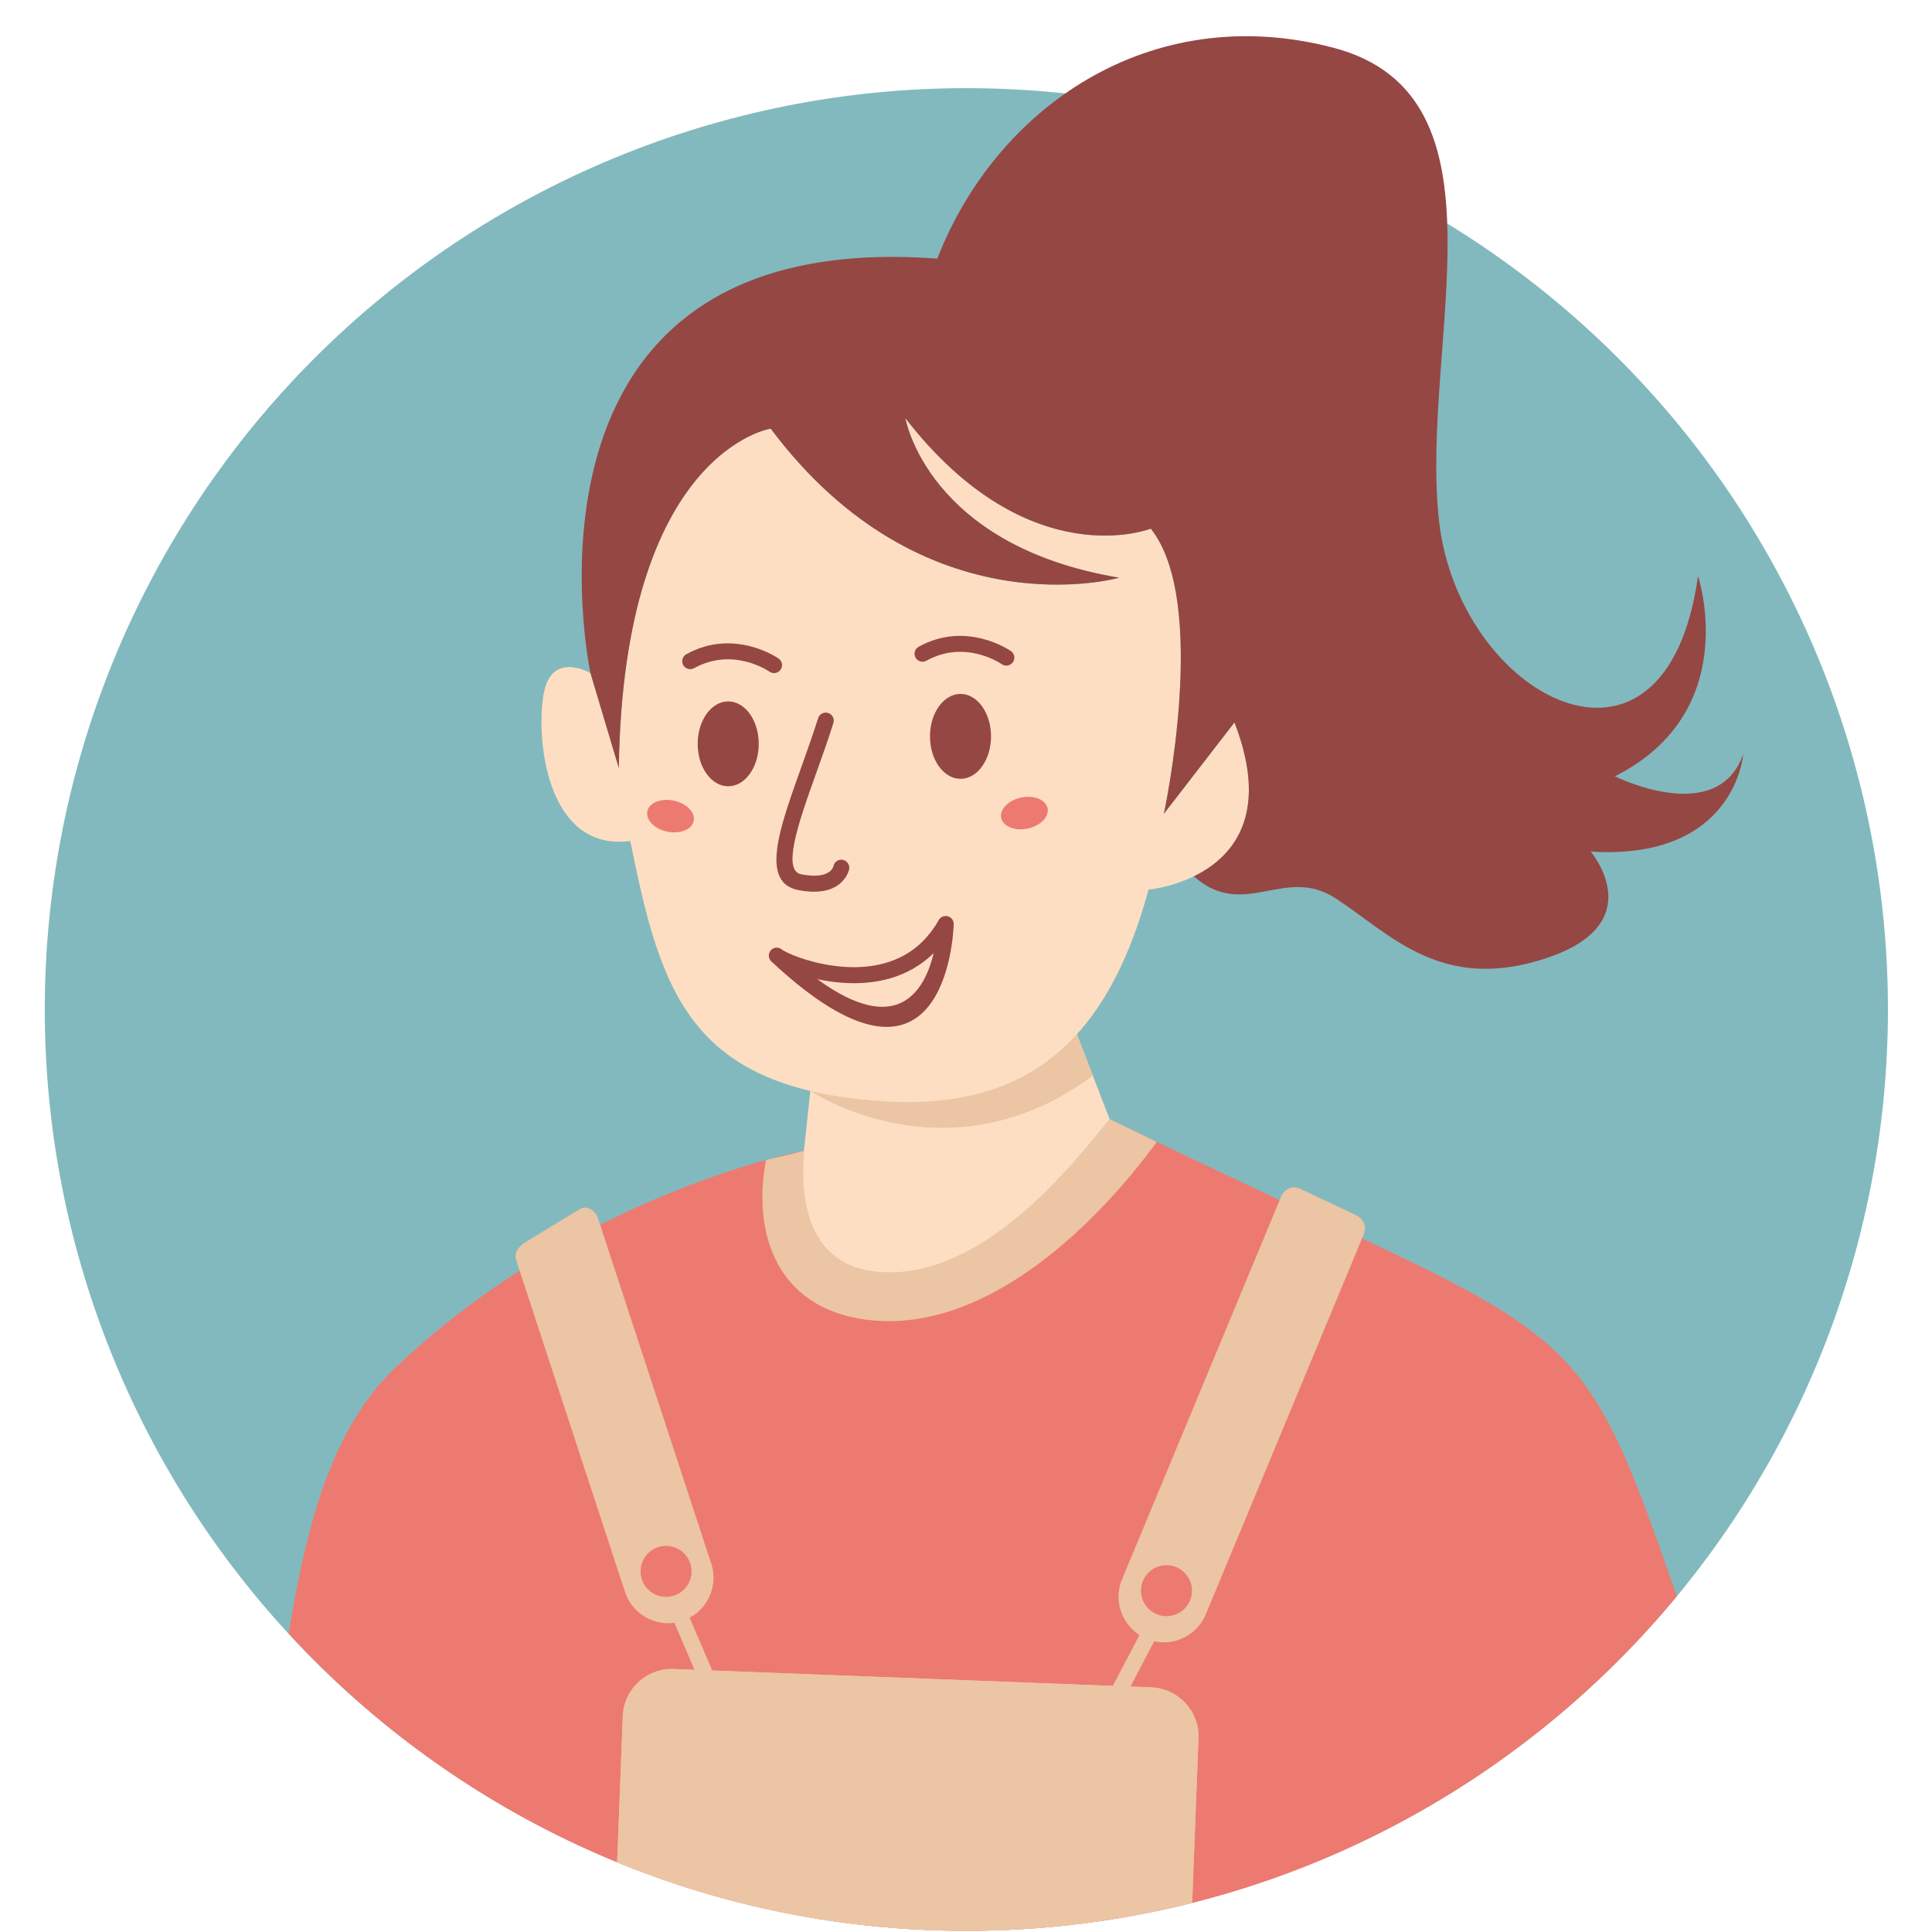 <svg xmlns="http://www.w3.org/2000/svg" xmlns:xlink="http://www.w3.org/1999/xlink" width="500" zoomAndPan="magnify" viewBox="0 0 375 375" height="500" preserveAspectRatio="xMidYMid meet" version="1.0"><defs><clipPath id="01a052dec7"><path d="M 8.672 17 L 366.422 17 L 366.422 375 L 8.672 375 Z M 8.672 17 " clip-rule="nonzero"/></clipPath></defs><rect x="-37.5" width="450" fill="#ffffff" y="-37.5" height="450" fill-opacity="1"/><rect x="-37.5" width="450" fill="#ffffff" y="-37.5" height="450" fill-opacity="1"/><g clip-path="url(#01a052dec7)"><path fill="#82b9be" d="M 366.449 195.938 C 366.449 198.867 366.375 201.789 366.23 204.715 C 366.09 207.637 365.871 210.555 365.586 213.469 C 365.301 216.379 364.941 219.285 364.512 222.18 C 364.082 225.074 363.582 227.957 363.012 230.828 C 362.438 233.699 361.797 236.555 361.086 239.391 C 360.375 242.23 359.594 245.051 358.746 247.852 C 357.895 250.652 356.977 253.43 355.992 256.188 C 355.004 258.941 353.953 261.672 352.832 264.375 C 351.711 267.078 350.523 269.754 349.273 272.398 C 348.02 275.047 346.707 277.66 345.324 280.238 C 343.945 282.82 342.504 285.367 340.996 287.879 C 339.492 290.387 337.926 292.859 336.301 295.293 C 334.676 297.727 332.988 300.117 331.246 302.469 C 329.5 304.82 327.699 307.125 325.844 309.391 C 323.988 311.652 322.074 313.867 320.109 316.035 C 318.145 318.203 316.125 320.324 314.055 322.391 C 311.984 324.461 309.867 326.48 307.695 328.445 C 305.527 330.41 303.312 332.32 301.047 334.18 C 298.785 336.035 296.477 337.836 294.125 339.578 C 291.773 341.32 289.383 343.008 286.949 344.633 C 284.516 346.258 282.043 347.824 279.531 349.328 C 277.02 350.832 274.473 352.273 271.891 353.656 C 269.309 355.035 266.695 356.348 264.051 357.602 C 261.402 358.852 258.727 360.039 256.023 361.156 C 253.316 362.277 250.586 363.332 247.832 364.316 C 245.074 365.305 242.297 366.219 239.496 367.07 C 236.691 367.918 233.871 368.699 231.031 369.41 C 228.191 370.121 225.336 370.762 222.465 371.336 C 219.594 371.906 216.711 372.406 213.816 372.836 C 210.922 373.266 208.016 373.621 205.102 373.91 C 202.188 374.195 199.27 374.41 196.348 374.555 C 193.422 374.699 190.496 374.77 187.57 374.77 C 184.641 374.77 181.715 374.699 178.793 374.555 C 175.867 374.41 172.949 374.195 170.035 373.91 C 167.121 373.621 164.219 373.266 161.32 372.836 C 158.426 372.406 155.543 371.906 152.672 371.336 C 149.801 370.762 146.945 370.121 144.105 369.41 C 141.266 368.699 138.445 367.918 135.645 367.07 C 132.844 366.219 130.062 365.305 127.309 364.316 C 124.551 363.332 121.82 362.277 119.117 361.156 C 116.41 360.039 113.734 358.852 111.09 357.602 C 108.441 356.348 105.828 355.035 103.246 353.656 C 100.664 352.273 98.117 350.832 95.605 349.328 C 93.098 347.824 90.625 346.258 88.191 344.633 C 85.754 343.008 83.363 341.32 81.012 339.578 C 78.66 337.836 76.352 336.035 74.09 334.18 C 71.828 332.32 69.609 330.41 67.441 328.445 C 65.273 326.48 63.152 324.461 61.082 322.391 C 59.012 320.324 56.996 318.203 55.027 316.035 C 53.062 313.867 51.152 311.652 49.293 309.391 C 47.438 307.125 45.637 304.82 43.895 302.469 C 42.148 300.117 40.465 297.727 38.836 295.293 C 37.211 292.859 35.645 290.387 34.141 287.879 C 32.637 285.367 31.191 282.82 29.812 280.238 C 28.434 277.66 27.117 275.047 25.863 272.398 C 24.613 269.754 23.426 267.078 22.309 264.375 C 21.188 261.672 20.133 258.941 19.148 256.188 C 18.16 253.43 17.242 250.652 16.395 247.852 C 15.543 245.051 14.762 242.23 14.051 239.391 C 13.34 236.555 12.699 233.699 12.129 230.828 C 11.559 227.957 11.055 225.074 10.625 222.18 C 10.199 219.285 9.84 216.379 9.551 213.469 C 9.266 210.555 9.051 207.637 8.906 204.715 C 8.762 201.789 8.691 198.867 8.691 195.938 C 8.691 193.012 8.762 190.086 8.906 187.164 C 9.051 184.242 9.266 181.324 9.551 178.41 C 9.84 175.5 10.199 172.594 10.625 169.699 C 11.055 166.805 11.559 163.922 12.129 161.051 C 12.699 158.18 13.34 155.324 14.051 152.488 C 14.762 149.648 15.543 146.828 16.395 144.027 C 17.242 141.227 18.16 138.449 19.148 135.691 C 20.133 132.938 21.188 130.207 22.309 127.504 C 23.426 124.801 24.613 122.125 25.863 119.48 C 27.117 116.832 28.434 114.219 29.812 111.641 C 31.191 109.059 32.637 106.512 34.141 104 C 35.645 101.492 37.211 99.02 38.836 96.586 C 40.465 94.152 42.148 91.762 43.895 89.41 C 45.637 87.059 47.438 84.754 49.293 82.488 C 51.152 80.227 53.062 78.012 55.027 75.844 C 56.996 73.676 59.012 71.555 61.082 69.488 C 63.152 67.418 65.273 65.398 67.441 63.434 C 69.609 61.469 71.828 59.559 74.09 57.699 C 76.352 55.844 78.66 54.043 81.012 52.301 C 83.363 50.559 85.754 48.871 88.191 47.246 C 90.625 45.621 93.098 44.055 95.605 42.551 C 98.117 41.047 100.664 39.605 103.246 38.223 C 105.828 36.844 108.441 35.527 111.09 34.277 C 113.734 33.027 116.41 31.84 119.117 30.723 C 121.82 29.602 124.551 28.547 127.309 27.562 C 130.062 26.574 132.844 25.656 135.645 24.809 C 138.445 23.957 141.266 23.18 144.105 22.469 C 146.945 21.758 149.801 21.113 152.672 20.543 C 155.543 19.973 158.426 19.473 161.32 19.043 C 164.219 18.613 167.121 18.258 170.035 17.969 C 172.949 17.684 175.867 17.469 178.793 17.324 C 181.715 17.18 184.641 17.109 187.57 17.109 C 190.496 17.109 193.422 17.18 196.348 17.324 C 199.27 17.469 202.188 17.684 205.102 17.969 C 208.016 18.258 210.922 18.613 213.816 19.043 C 216.711 19.473 219.594 19.973 222.465 20.543 C 225.336 21.113 228.191 21.758 231.031 22.469 C 233.871 23.18 236.691 23.957 239.496 24.809 C 242.297 25.656 245.074 26.574 247.832 27.562 C 250.586 28.547 253.316 29.602 256.023 30.723 C 258.727 31.84 261.402 33.027 264.051 34.277 C 266.695 35.527 269.309 36.844 271.891 38.223 C 274.473 39.605 277.02 41.047 279.531 42.551 C 282.043 44.055 284.516 45.621 286.949 47.246 C 289.383 48.871 291.773 50.559 294.125 52.301 C 296.477 54.043 298.785 55.844 301.047 57.699 C 303.312 59.559 305.527 61.469 307.695 63.434 C 309.867 65.398 311.984 67.418 314.055 69.488 C 316.125 71.555 318.145 73.676 320.109 75.844 C 322.074 78.012 323.988 80.227 325.844 82.488 C 327.699 84.754 329.5 87.059 331.246 89.41 C 332.988 91.762 334.676 94.152 336.301 96.586 C 337.926 99.02 339.492 101.492 340.996 104 C 342.504 106.512 343.945 109.059 345.324 111.641 C 346.707 114.219 348.02 116.832 349.273 119.48 C 350.523 122.125 351.711 124.801 352.832 127.504 C 353.953 130.207 355.004 132.938 355.992 135.691 C 356.977 138.449 357.895 141.227 358.746 144.027 C 359.594 146.828 360.375 149.648 361.086 152.488 C 361.797 155.324 362.438 158.18 363.012 161.051 C 363.582 163.922 364.082 166.805 364.512 169.699 C 364.941 172.594 365.301 175.5 365.586 178.41 C 365.871 181.324 366.09 184.242 366.23 187.164 C 366.375 190.086 366.449 193.012 366.449 195.938 Z M 366.449 195.938 " fill-opacity="1" fill-rule="nonzero"/></g><path fill="#fddec2" d="M 158.734 198.012 L 156.047 223.332 L 140.895 241.672 L 164.887 267.574 C 164.887 267.574 206.438 264.445 208.664 262.586 C 210.891 260.73 215.375 217.207 215.375 217.207 L 204.68 189.516 C 191.746 198.52 174.305 201.613 158.734 198.016 Z M 158.734 198.012 " fill-opacity="1" fill-rule="evenodd"/><path fill="#ebc5a4" d="M 158.734 198.012 L 157.277 211.746 C 157.277 211.746 183.98 229.688 212.121 208.785 L 204.68 189.516 C 191.746 198.52 174.305 201.613 158.734 198.012 Z M 158.734 198.012 " fill-opacity="1" fill-rule="evenodd"/><path fill="#ed7a71" d="M 215.375 217.207 C 187.469 270.312 143.309 251.371 156.047 223.332 C 156.047 223.332 112.309 231.574 76.672 265.543 C 64.203 277.426 59.363 296.664 56.023 317.098 C 88.707 352.555 135.539 374.77 187.566 374.77 C 243.07 374.77 292.656 349.496 325.465 309.832 C 305.188 251.082 306.621 261.719 215.375 217.207 Z M 215.375 217.207 " fill-opacity="1" fill-rule="evenodd"/><path fill="#ebc5a4" d="M 156.047 223.332 C 156.047 223.473 149.066 225.035 148.672 225.145 C 145.59 241.93 152.762 255.785 171.398 256.414 C 192.84 257.141 212.941 237.5 224.531 221.641 C 221.582 220.223 218.539 218.75 215.375 217.207 C 207.816 226.469 190.559 248.465 170.586 246.875 C 152.555 245.441 156.312 223.598 156.047 223.332 Z M 156.047 223.332 " fill-opacity="1" fill-rule="evenodd"/><path fill="#fddec2" d="M 122.336 163.242 C 127.832 190.469 132.949 208.566 163.852 212.98 C 194.75 217.391 213.715 206.574 222.93 172.672 C 222.93 172.672 251.219 170.215 239.609 140.223 L 225.91 157.953 C 225.91 157.953 234.785 116.887 223.367 102.609 C 223.367 102.609 199.648 112.008 175.73 81.164 C 175.73 81.164 179.957 105.902 217.234 112.133 C 217.234 112.133 179.348 122.949 149.594 83.195 C 149.594 83.195 120.98 87.594 120.113 149.086 L 114.613 130.66 C 114.613 130.66 107.309 126.348 105.617 134.219 C 103.93 142.086 105.578 165.426 122.336 163.242 Z M 122.336 163.242 " fill-opacity="1" fill-rule="evenodd"/><path fill="#954744" d="M 181.934 50.199 C 193.27 20.984 223.164 -0.051 258.766 9.254 C 294.367 18.562 275.52 66.848 279.312 101.059 C 283.102 135.27 323.312 156.957 329.582 111.801 C 329.582 111.801 338.398 138.125 313.453 150.68 C 313.453 150.68 333.375 160.652 338.363 146.367 C 338.363 146.367 336.867 167.023 308.758 165.297 C 308.758 165.297 320.629 179.195 300.141 185.977 C 279.652 192.762 269.867 181.266 259.188 174.332 C 249.332 167.934 241.434 178.707 231.723 170.098 C 238.875 166.621 246.715 158.582 239.609 140.223 L 225.91 157.949 C 225.91 157.949 234.785 116.887 223.367 102.609 C 223.367 102.609 199.648 112.008 175.73 81.164 C 175.73 81.164 179.957 105.898 217.234 112.133 C 217.234 112.133 179.348 122.949 149.594 83.195 C 149.594 83.195 120.98 87.594 120.113 149.086 L 114.613 130.66 C 114.613 130.66 95.984 43.82 181.934 50.199 Z M 181.934 50.199 " fill-opacity="1" fill-rule="evenodd"/><path fill="#954744" d="M 158.793 139.406 C 159.051 138.586 159.922 138.129 160.742 138.383 C 161.559 138.641 162.02 139.512 161.762 140.332 C 160.719 143.645 159.559 146.891 158.441 150.016 C 156.602 155.164 154.887 159.973 154.172 163.645 C 153.512 167.047 153.691 169.348 155.543 169.707 C 161.27 170.82 161.773 168.113 161.773 168.105 C 161.949 167.266 162.77 166.727 163.609 166.898 C 164.449 167.074 164.988 167.898 164.816 168.738 C 164.812 168.754 163.711 174.465 154.957 172.762 C 150.801 171.953 150.098 168.312 151.117 163.062 C 151.883 159.121 153.637 154.219 155.512 148.969 C 156.633 145.824 157.801 142.555 158.793 139.406 Z M 158.793 139.406 " fill-opacity="1" fill-rule="nonzero"/><path fill="#954744" d="M 134.715 129.695 C 133.965 130.105 133.023 129.836 132.609 129.086 C 132.195 128.336 132.469 127.395 133.219 126.98 C 142.586 121.797 151.098 127.805 151.121 127.82 C 151.828 128.309 152.004 129.273 151.516 129.98 C 151.027 130.688 150.062 130.863 149.355 130.375 C 149.336 130.363 142.379 125.453 134.715 129.695 Z M 134.715 129.695 " fill-opacity="1" fill-rule="nonzero"/><path fill="#954744" d="M 147.27 144.379 C 147.27 144.918 147.23 145.457 147.156 145.984 C 147.082 146.516 146.969 147.031 146.82 147.531 C 146.672 148.031 146.488 148.508 146.27 148.957 C 146.055 149.406 145.809 149.824 145.535 150.203 C 145.258 150.586 144.961 150.93 144.637 151.23 C 144.312 151.531 143.973 151.785 143.613 151.992 C 143.254 152.199 142.883 152.355 142.5 152.461 C 142.117 152.566 141.734 152.617 141.344 152.617 C 140.953 152.617 140.57 152.566 140.188 152.461 C 139.805 152.355 139.438 152.199 139.074 151.992 C 138.715 151.785 138.375 151.531 138.051 151.23 C 137.727 150.93 137.43 150.586 137.152 150.203 C 136.879 149.824 136.633 149.406 136.418 148.957 C 136.199 148.508 136.02 148.031 135.867 147.531 C 135.719 147.031 135.609 146.516 135.531 145.984 C 135.457 145.457 135.418 144.918 135.418 144.379 C 135.418 143.836 135.457 143.301 135.531 142.77 C 135.609 142.242 135.719 141.727 135.867 141.227 C 136.02 140.727 136.199 140.25 136.418 139.801 C 136.633 139.352 136.879 138.934 137.152 138.551 C 137.43 138.168 137.727 137.828 138.051 137.527 C 138.375 137.227 138.715 136.973 139.074 136.766 C 139.438 136.559 139.805 136.402 140.188 136.297 C 140.57 136.191 140.953 136.141 141.344 136.141 C 141.734 136.141 142.117 136.191 142.5 136.297 C 142.883 136.402 143.254 136.559 143.613 136.766 C 143.973 136.973 144.312 137.227 144.637 137.527 C 144.961 137.828 145.258 138.168 145.535 138.551 C 145.809 138.934 146.055 139.352 146.27 139.801 C 146.488 140.25 146.672 140.727 146.82 141.227 C 146.969 141.727 147.082 142.242 147.156 142.77 C 147.23 143.301 147.27 143.836 147.27 144.379 Z M 147.27 144.379 " fill-opacity="1" fill-rule="nonzero"/><path fill="#954744" d="M 179.809 128.246 C 179.059 128.656 178.117 128.387 177.703 127.637 C 177.289 126.887 177.562 125.945 178.312 125.531 C 187.68 120.348 196.188 126.355 196.215 126.371 C 196.918 126.859 197.098 127.824 196.609 128.531 C 196.121 129.234 195.156 129.414 194.449 128.926 C 194.43 128.914 187.473 124.004 179.809 128.246 Z M 179.809 128.246 " fill-opacity="1" fill-rule="nonzero"/><path fill="#954744" d="M 192.359 142.93 C 192.359 143.469 192.32 144.004 192.246 144.535 C 192.168 145.066 192.059 145.582 191.91 146.082 C 191.758 146.582 191.578 147.059 191.359 147.508 C 191.145 147.957 190.898 148.371 190.625 148.754 C 190.348 149.137 190.051 149.48 189.727 149.781 C 189.402 150.082 189.062 150.336 188.703 150.543 C 188.34 150.75 187.973 150.906 187.59 151.012 C 187.207 151.117 186.824 151.168 186.434 151.168 C 186.043 151.168 185.66 151.117 185.277 151.012 C 184.895 150.906 184.523 150.75 184.164 150.543 C 183.805 150.336 183.465 150.082 183.141 149.781 C 182.816 149.48 182.52 149.137 182.242 148.754 C 181.969 148.371 181.723 147.957 181.508 147.508 C 181.289 147.059 181.105 146.582 180.957 146.082 C 180.809 145.582 180.695 145.066 180.621 144.535 C 180.547 144.004 180.508 143.469 180.508 142.93 C 180.508 142.387 180.547 141.852 180.621 141.32 C 180.695 140.789 180.809 140.277 180.957 139.777 C 181.105 139.277 181.289 138.801 181.508 138.352 C 181.723 137.902 181.969 137.484 182.242 137.102 C 182.52 136.719 182.816 136.379 183.141 136.078 C 183.465 135.777 183.805 135.523 184.164 135.316 C 184.523 135.109 184.895 134.953 185.277 134.848 C 185.66 134.742 186.043 134.688 186.434 134.688 C 186.824 134.688 187.207 134.742 187.59 134.848 C 187.973 134.953 188.34 135.109 188.703 135.316 C 189.062 135.523 189.402 135.777 189.727 136.078 C 190.051 136.379 190.348 136.719 190.625 137.102 C 190.898 137.484 191.145 137.902 191.359 138.352 C 191.578 138.801 191.758 139.277 191.91 139.777 C 192.059 140.277 192.168 140.789 192.246 141.32 C 192.32 141.852 192.359 142.387 192.359 142.93 Z M 192.359 142.93 " fill-opacity="1" fill-rule="nonzero"/><path fill="#954744" d="M 151.875 184.383 C 151.895 184.402 152.004 184.469 152.199 184.578 C 153.883 185.523 158.414 187.266 163.703 187.652 C 168.879 188.031 174.734 187.082 179.129 182.688 C 180.258 181.559 181.297 180.203 182.207 178.586 C 182.625 177.84 183.574 177.57 184.324 177.992 C 184.879 178.301 185.168 178.902 185.109 179.5 C 185.035 181.645 183.289 217.859 149.898 186.781 C 149.812 186.711 149.734 186.645 149.672 186.582 L 149.68 186.578 C 149.09 185.988 149.07 185.035 149.645 184.422 C 150.227 183.801 151.207 183.766 151.832 184.352 L 151.871 184.387 Z M 163.484 190.754 C 161.781 190.629 160.148 190.375 158.633 190.047 C 174.438 201.59 179.566 191.988 181.223 184.996 C 176.066 190.074 169.371 191.188 163.484 190.754 Z M 163.484 190.754 " fill-opacity="1" fill-rule="nonzero"/><path fill="#ebc5a4" d="M 231.395 369.355 C 217.367 372.887 202.688 374.77 187.566 374.77 C 163.578 374.77 140.695 370.035 119.789 361.473 L 120.883 333.082 C 121.086 327.859 125.523 323.75 130.746 323.953 L 223.492 327.523 C 228.715 327.723 232.824 332.16 232.625 337.383 Z M 231.395 369.355 " fill-opacity="1" fill-rule="evenodd"/><path fill="#ebc5a4" d="M 119.789 361.477 C 140.691 370.043 163.578 374.77 187.566 374.77 C 202.688 374.77 217.371 372.891 231.395 369.359 L 232.625 337.383 C 232.824 332.16 228.715 327.723 223.492 327.523 L 130.746 323.953 C 125.523 323.75 121.086 327.859 120.883 333.082 Z M 119.789 361.477 " fill-opacity="1" fill-rule="evenodd"/><path fill="#ebc5a4" d="M 252.309 230.699 L 263.238 235.887 C 264.617 236.543 265.32 238.102 264.734 239.508 L 234.047 313.344 C 232.188 317.816 226.98 320.008 222.527 318.098 C 218.074 316.188 215.914 311.059 217.773 306.582 L 248.691 232.195 C 249.273 230.789 250.934 230.047 252.309 230.699 Z M 252.309 230.699 " fill-opacity="1" fill-rule="evenodd"/><path fill="#ed7a71" d="M 230.988 310.648 C 230.863 310.949 230.711 311.234 230.527 311.504 C 230.348 311.773 230.141 312.023 229.91 312.254 C 229.684 312.48 229.43 312.688 229.16 312.867 C 228.891 313.047 228.605 313.199 228.305 313.324 C 228.004 313.449 227.695 313.539 227.375 313.605 C 227.059 313.668 226.734 313.699 226.41 313.699 C 226.086 313.699 225.762 313.664 225.445 313.602 C 225.125 313.539 224.816 313.445 224.516 313.32 C 224.215 313.195 223.93 313.043 223.66 312.859 C 223.391 312.68 223.141 312.473 222.91 312.246 C 222.68 312.016 222.477 311.766 222.297 311.492 C 222.117 311.223 221.965 310.938 221.84 310.637 C 221.715 310.336 221.621 310.027 221.559 309.711 C 221.496 309.391 221.465 309.066 221.465 308.742 C 221.465 308.418 221.496 308.098 221.562 307.777 C 221.625 307.461 221.719 307.148 221.844 306.852 C 221.969 306.551 222.121 306.266 222.301 305.996 C 222.484 305.727 222.688 305.477 222.918 305.246 C 223.148 305.016 223.398 304.812 223.668 304.633 C 223.941 304.449 224.227 304.297 224.527 304.176 C 224.828 304.051 225.137 303.957 225.453 303.895 C 225.773 303.832 226.098 303.801 226.422 303.801 C 226.746 303.801 227.066 303.832 227.387 303.895 C 227.707 303.961 228.016 304.055 228.316 304.18 C 228.613 304.305 228.898 304.457 229.172 304.637 C 229.441 304.816 229.691 305.023 229.918 305.254 C 230.148 305.484 230.355 305.734 230.535 306.004 C 230.715 306.273 230.867 306.559 230.992 306.859 C 231.113 307.16 231.207 307.469 231.273 307.789 C 231.336 308.109 231.367 308.43 231.367 308.754 C 231.363 309.078 231.332 309.402 231.27 309.719 C 231.207 310.039 231.113 310.348 230.988 310.648 Z M 230.988 310.648 " fill-opacity="1" fill-rule="nonzero"/><path fill="#ebc5a4" d="M 112.562 234.66 L 101.961 241.117 C 100.664 241.91 99.719 243.164 100.195 244.609 L 121.312 309.004 C 122.824 313.609 127.836 316.16 132.434 314.629 C 137.031 313.098 139.57 308.117 138.059 303.516 L 116.055 236.426 C 115.582 234.98 113.863 233.867 112.562 234.66 Z M 112.562 234.66 " fill-opacity="1" fill-rule="evenodd"/><path fill="#ed7a71" d="M 124.574 306.547 C 124.676 306.855 124.805 307.152 124.965 307.438 C 125.125 307.719 125.312 307.984 125.523 308.23 C 125.734 308.477 125.969 308.699 126.223 308.902 C 126.48 309.102 126.754 309.273 127.043 309.422 C 127.332 309.566 127.633 309.684 127.945 309.773 C 128.262 309.859 128.578 309.918 128.902 309.941 C 129.227 309.965 129.551 309.957 129.875 309.918 C 130.195 309.879 130.512 309.809 130.82 309.707 C 131.129 309.605 131.426 309.477 131.707 309.316 C 131.992 309.156 132.258 308.973 132.504 308.762 C 132.75 308.551 132.973 308.316 133.172 308.059 C 133.375 307.805 133.547 307.531 133.695 307.242 C 133.84 306.949 133.957 306.648 134.047 306.336 C 134.133 306.023 134.191 305.703 134.215 305.383 C 134.238 305.059 134.23 304.734 134.191 304.41 C 134.152 304.09 134.082 303.773 133.98 303.465 C 133.879 303.156 133.75 302.859 133.59 302.578 C 133.43 302.293 133.246 302.027 133.035 301.781 C 132.82 301.535 132.59 301.312 132.332 301.109 C 132.078 300.91 131.805 300.738 131.512 300.59 C 131.223 300.445 130.922 300.328 130.609 300.238 C 130.297 300.152 129.977 300.098 129.652 300.07 C 129.328 300.047 129.004 300.055 128.684 300.094 C 128.359 300.133 128.043 300.203 127.734 300.305 C 127.426 300.406 127.133 300.535 126.848 300.695 C 126.566 300.855 126.301 301.039 126.055 301.25 C 125.805 301.465 125.582 301.695 125.383 301.953 C 125.184 302.207 125.008 302.48 124.863 302.77 C 124.715 303.062 124.598 303.363 124.512 303.676 C 124.422 303.988 124.367 304.309 124.344 304.633 C 124.316 304.953 124.324 305.277 124.363 305.602 C 124.402 305.922 124.473 306.238 124.574 306.547 Z M 124.574 306.547 " fill-opacity="1" fill-rule="nonzero"/><path fill="#ebc5a4" d="M 131.004 315.238 C 130.668 314.449 131.035 313.535 131.824 313.199 C 132.613 312.863 133.527 313.23 133.863 314.02 L 140.445 329.359 C 140.781 330.148 140.414 331.059 139.625 331.395 C 138.836 331.73 137.922 331.363 137.586 330.574 Z M 131.004 315.238 " fill-opacity="1" fill-rule="nonzero"/><path fill="#ebc5a4" d="M 221.152 317.379 C 221.551 316.621 222.488 316.328 223.246 316.723 C 224.004 317.121 224.301 318.055 223.902 318.816 L 216.16 333.602 C 215.762 334.359 214.824 334.656 214.066 334.258 C 213.309 333.863 213.012 332.926 213.41 332.168 Z M 221.152 317.379 " fill-opacity="1" fill-rule="nonzero"/><path fill="#ed7a71" d="M 198.203 154.801 C 197.605 154.926 197.047 155.121 196.527 155.391 C 196.008 155.656 195.566 155.977 195.203 156.348 C 194.84 156.719 194.582 157.109 194.43 157.527 C 194.277 157.945 194.246 158.352 194.328 158.75 C 194.41 159.152 194.605 159.512 194.91 159.832 C 195.215 160.152 195.609 160.41 196.09 160.605 C 196.57 160.801 197.102 160.918 197.688 160.957 C 198.27 160.992 198.859 160.949 199.457 160.824 C 200.055 160.703 200.613 160.508 201.133 160.238 C 201.652 159.969 202.094 159.652 202.457 159.281 C 202.82 158.91 203.078 158.52 203.23 158.102 C 203.379 157.684 203.414 157.277 203.332 156.879 C 203.25 156.477 203.055 156.117 202.75 155.797 C 202.445 155.477 202.051 155.215 201.57 155.023 C 201.09 154.828 200.555 154.711 199.973 154.672 C 199.391 154.637 198.801 154.68 198.203 154.801 Z M 198.203 154.801 " fill-opacity="1" fill-rule="nonzero"/><path fill="#ed7a71" d="M 130.773 155.398 C 131.371 155.523 131.93 155.719 132.449 155.988 C 132.969 156.254 133.41 156.574 133.773 156.945 C 134.137 157.316 134.395 157.707 134.547 158.125 C 134.699 158.543 134.73 158.949 134.648 159.348 C 134.566 159.746 134.371 160.109 134.066 160.43 C 133.762 160.75 133.367 161.008 132.887 161.203 C 132.406 161.398 131.875 161.516 131.289 161.551 C 130.707 161.59 130.117 161.547 129.52 161.422 C 128.922 161.301 128.363 161.102 127.844 160.836 C 127.324 160.566 126.883 160.25 126.52 159.879 C 126.156 159.508 125.898 159.113 125.746 158.699 C 125.598 158.281 125.562 157.875 125.645 157.473 C 125.727 157.074 125.922 156.715 126.227 156.395 C 126.531 156.07 126.926 155.812 127.406 155.621 C 127.887 155.426 128.422 155.309 129.004 155.27 C 129.586 155.23 130.176 155.277 130.773 155.398 Z M 130.773 155.398 " fill-opacity="1" fill-rule="nonzero"/></svg>